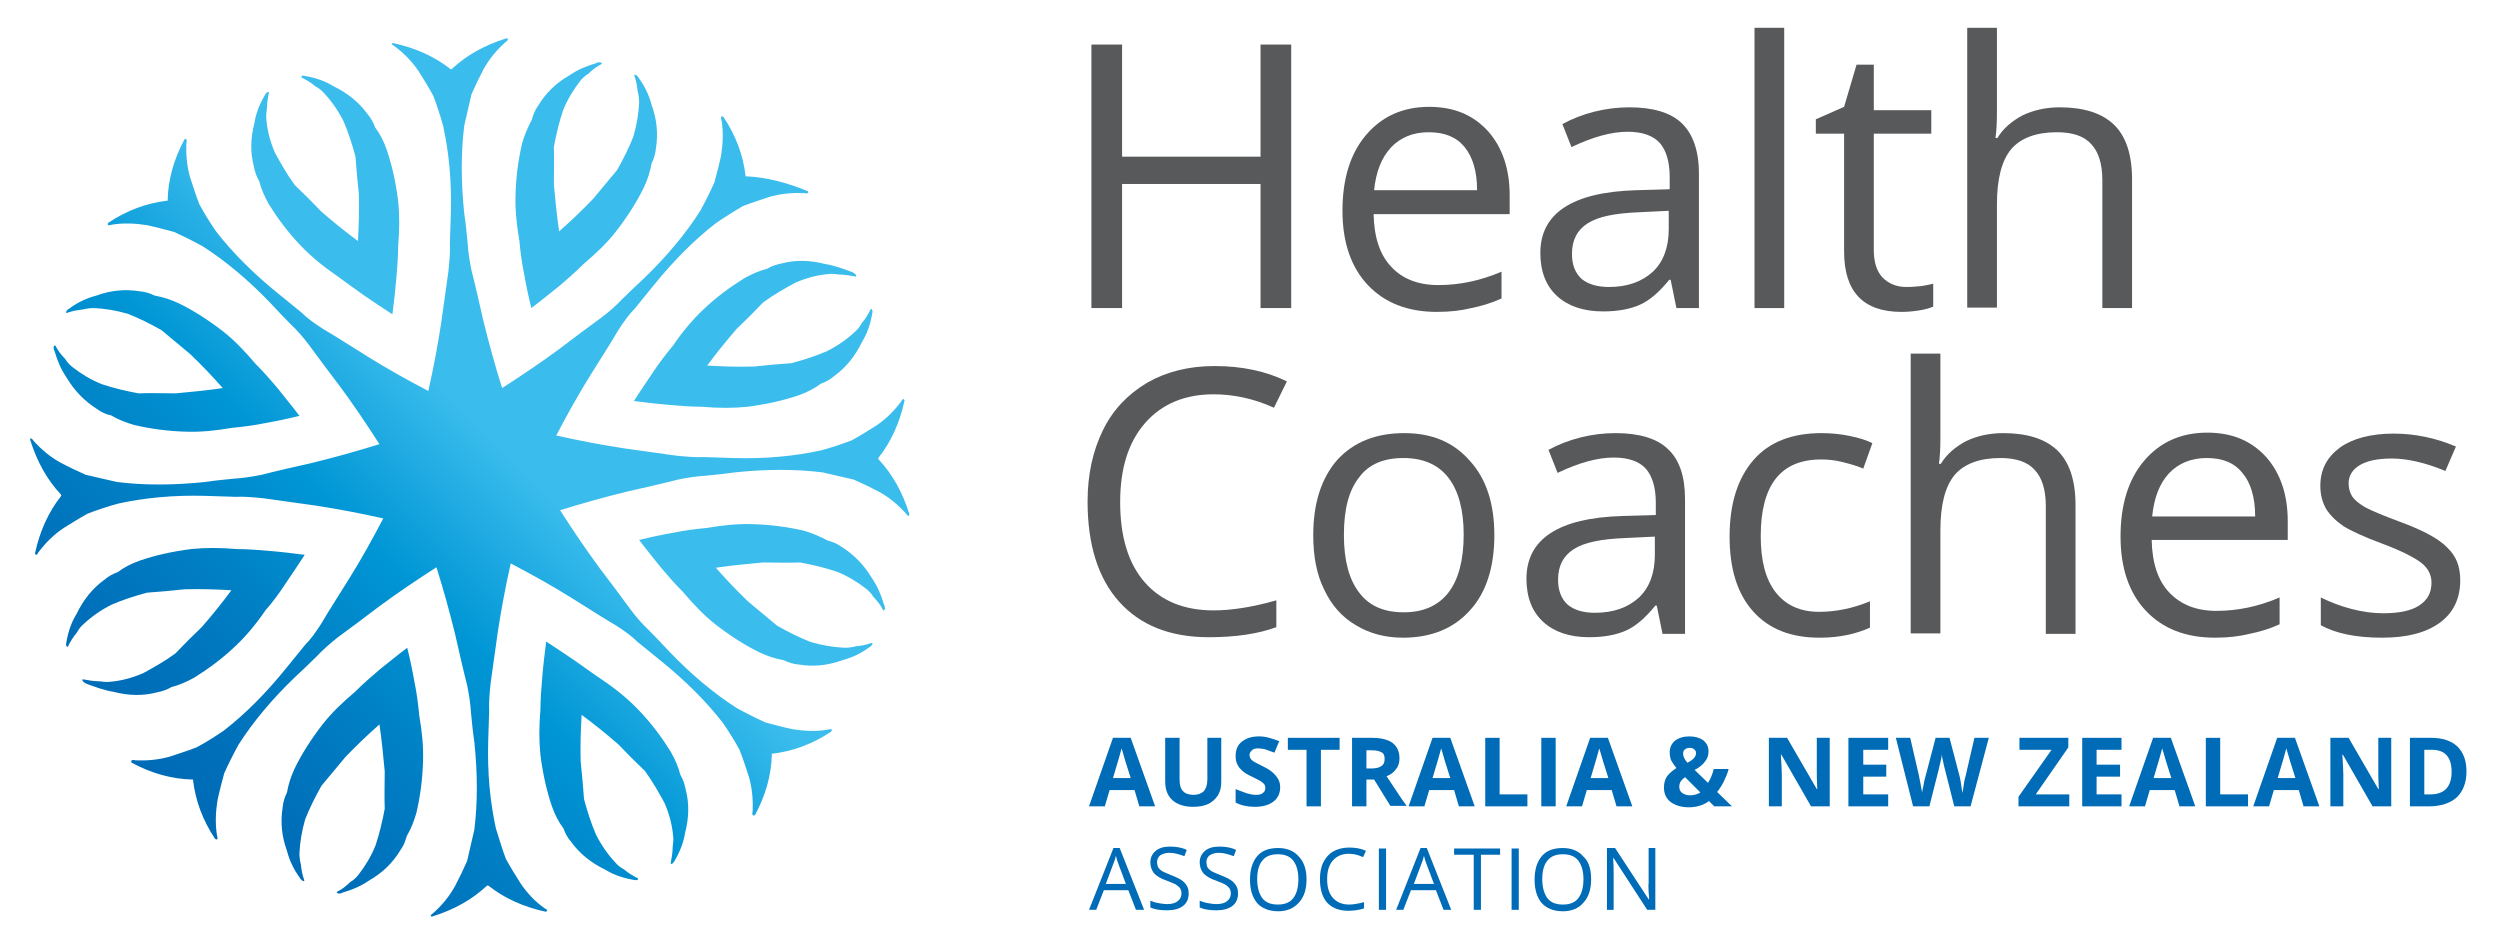 <?xml version="1.0" encoding="utf-8"?>
<!-- Generator: Adobe Illustrator 24.1.0, SVG Export Plug-In . SVG Version: 6.00 Build 0)  -->
<svg version="1.1" id="Layer_1" xmlns="http://www.w3.org/2000/svg" xmlns:xlink="http://www.w3.org/1999/xlink" x="0px" y="0px"
	 viewBox="0 0 521.8 198" style="enable-background:new 0 0 521.8 198;" xml:space="preserve">
<style type="text/css">
	.st0{fill-rule:evenodd;clip-rule:evenodd;fill:url(#SVGID_1_);}
	.st1{fill:#58595B;}
	.st2{fill:#006BB6;}
</style>
<linearGradient id="SVGID_1_" gradientUnits="userSpaceOnUse" x1="1.351427e-05" y1="198.047" x2="1" y2="198.047" gradientTransform="matrix(129.845 -129.845 -129.845 -129.845 25748.44 25880.1)">
	<stop  offset="0" style="stop-color:#006BB6"/>
	<stop  offset="7.747682e-02" style="stop-color:#006FBA"/>
	<stop  offset="0.206" style="stop-color:#007DC3"/>
	<stop  offset="0.37" style="stop-color:#0096D5"/>
	<stop  offset="0.552" style="stop-color:#3ABCED"/>
	<stop  offset="1" style="stop-color:#3ABCED"/>
</linearGradient>
<path class="st0" d="M23.7,144.4c3.1,0.8,6.1,0.9,9.1,0.1c1-0.2,2-0.5,3-1.1c1.6-0.4,3.2-1.1,4.8-2c2.9-1.8,5.9-4,8.7-6.7
	c2.1-2,4.2-4.5,6.1-7.3c1.5-1.7,2.9-3.6,4.2-5.6c1.3-1.9,2.7-4,4-6c-2.4-0.3-4.8-0.6-7.2-0.8c-2.4-0.2-4.8-0.4-7-0.4
	c-3.4-0.3-6.6-0.3-9.5,0c-3.9,0.5-7.5,1.3-10.7,2.4c-1.7,0.6-3.3,1.4-4.6,2.4c-1.1,0.4-2,0.9-2.8,1.6c-2.5,1.8-4.4,4.2-5.8,7.1
	c-1,1.6-1.7,3.5-2.1,5.7c-0.1,0.3-0.1,0.6-0.1,0.9l0.1,0.2l0.1,0.1l0.1,0l0.1-0.1c0.5-1,1.1-2,1.8-2.8c0.4-0.7,0.8-1.3,1.4-1.8
	c1.7-1.6,3.7-3,5.9-4.1c2.3-1,4.8-1.8,7.4-2.5c2.6-0.2,5.2-0.4,7.8-0.7c3.2-0.1,6.4,0,9.8,0.2c-2,2.7-4.1,5.3-6.2,7.7
	c-1.9,1.8-3.7,3.6-5.5,5.5c-2.2,1.6-4.5,2.9-6.7,4.1c-2.3,1-4.6,1.6-6.9,1.8c-0.8,0.1-1.5,0-2.3-0.1c-1.1,0-2.2-0.2-3.3-0.4l-0.2,0
	l0,0.1l0,0.1l0.1,0.2c0.2,0.2,0.5,0.4,0.7,0.5C19.9,143.4,21.8,144.1,23.7,144.4 M23.2,86.7c1.5,0.9,3.1,1.5,4.8,2
	c3.4,0.8,7,1.3,10.9,1.4c2.9,0.1,6.1-0.2,9.5-0.8c2.2-0.2,4.6-0.5,7-1c2.3-0.4,4.7-0.9,7.1-1.5l-5.3-1.9l5.3,1.9
	c-1.5-2-3-3.8-4.5-5.7c-1.6-1.9-3.1-3.6-4.7-5.2c-2.2-2.6-4.4-4.9-6.7-6.7c-3.1-2.4-6.2-4.4-9.3-5.9c-1.7-0.8-3.3-1.3-5-1.6
	c-1-0.5-2-0.8-3.1-0.9c-3.1-0.5-6.1-0.2-9.1,0.9c-1.9,0.5-3.7,1.3-5.5,2.6c-0.2,0.1-0.5,0.3-0.7,0.6l-0.1,0.2l0,0.1l0,0.1l0.2,0
	c1.1-0.4,2.2-0.6,3.3-0.7c0.7-0.2,1.5-0.3,2.3-0.3c2.3,0.1,4.7,0.5,7.1,1.2c2.3,0.9,4.7,2.1,7,3.4c2,1.7,4,3.3,6,5
	c2.3,2.2,4.6,4.6,6.8,7.1c-3.4,0.5-6.6,0.8-9.8,1.1c-2.6,0-5.2-0.1-7.8,0c-2.7-0.5-5.2-1.1-7.6-1.9c-2.3-0.9-4.4-2.2-6.2-3.6
	c-0.6-0.5-1.1-1-1.5-1.7c-0.8-0.8-1.5-1.7-2-2.7l-0.1-0.1l-0.1,0l-0.1,0.1l-0.1,0.2c0,0.3,0,0.6,0.2,0.9c0.6,2.1,1.4,3.9,2.5,5.5
	c1.6,2.7,3.7,4.9,6.4,6.6C21.1,86,22.1,86.5,23.2,86.7z M75.9,61.6c1.9,1.3,4,2.7,6,4c0.3-2.4,0.6-4.8,0.8-7.2
	c0.2-2.4,0.4-4.8,0.4-7c0.3-3.4,0.3-6.6,0-9.5c-0.5-3.9-1.3-7.5-2.4-10.7c-0.6-1.7-1.4-3.3-2.4-4.6c-0.4-1.1-0.9-2-1.6-2.8
	c-1.8-2.5-4.2-4.4-7.1-5.8c-1.6-1-3.5-1.7-5.7-2.1c-0.3-0.1-0.6-0.1-0.9-0.1L63,15.9l-0.1,0.1l0,0.1l0.1,0.1c1,0.5,2,1.1,2.8,1.8
	c0.7,0.4,1.3,0.8,1.8,1.4c1.6,1.7,3,3.7,4.1,5.9c1,2.3,1.8,4.8,2.5,7.4c0.2,2.6,0.4,5.2,0.7,7.8c0.1,3.2,0,6.4-0.2,9.8
	c-2.7-2-5.3-4.1-7.7-6.2c-1.8-1.9-3.6-3.7-5.5-5.5c-1.6-2.2-2.9-4.5-4.1-6.7c-1-2.3-1.6-4.6-1.8-6.9c-0.1-0.8,0-1.5,0.1-2.3
	c0-1.1,0.2-2.2,0.4-3.3l0-0.2l-0.1,0l-0.1,0l-0.2,0.1c-0.2,0.2-0.4,0.5-0.5,0.7c-1.1,1.9-1.8,3.8-2.1,5.7c-0.8,3.1-0.9,6.1-0.1,9.1
	c0.2,1,0.5,2,1.1,3c0.4,1.6,1.1,3.2,2,4.8c1.8,2.9,4,5.9,6.7,8.7c2,2.1,4.5,4.2,7.3,6.1C72,58.8,73.9,60.2,75.9,61.6z M112.3,22.1
	c-0.6,0.8-1,1.8-1.3,2.9c-0.8,1.5-1.5,3.1-2,4.8c-0.8,3.4-1.3,7-1.4,10.9c-0.1,2.9,0.2,6.1,0.8,9.5c0.2,2.2,0.5,4.6,1,7
	c0.4,2.3,0.9,4.7,1.5,7.1c2-1.5,3.8-3,5.7-4.5c1.9-1.6,3.6-3.1,5.2-4.7c2.6-2.2,4.9-4.4,6.7-6.7c2.4-3.1,4.4-6.2,5.9-9.3
	c0.8-1.7,1.3-3.3,1.6-5c0.5-1,0.8-2,0.9-3.1c0.5-3.1,0.2-6.1-0.9-9.1c-0.5-1.9-1.3-3.7-2.6-5.5c-0.1-0.2-0.3-0.5-0.6-0.7l-0.2-0.1
	h-0.1l-0.1,0l0,0.2c0.4,1.1,0.6,2.2,0.7,3.3c0.2,0.7,0.3,1.5,0.3,2.3c-0.1,2.3-0.5,4.7-1.2,7.1c-0.9,2.3-2.1,4.7-3.4,7
	c-1.7,2-3.3,4-5,6c-2.2,2.3-4.6,4.6-7.1,6.8c-0.5-3.4-0.8-6.6-1.1-9.8c0-2.6,0.1-5.2,0-7.8c0.5-2.7,1.1-5.2,1.9-7.6
	c0.9-2.3,2.2-4.4,3.6-6.2c0.5-0.6,1-1.1,1.7-1.5c0.8-0.8,1.7-1.5,2.7-2l0.1-0.1l0-0.1l-0.1-0.1l-0.2-0.1c-0.3,0-0.6,0-0.9,0.2
	c-2.1,0.6-3.9,1.4-5.5,2.5C116.1,17.3,113.9,19.4,112.3,22.1z M172.2,55.1c-3.1-0.8-6.1-0.9-9.1-0.1c-1,0.2-2,0.5-3,1.1
	c-1.6,0.4-3.2,1.1-4.8,2c-2.9,1.8-5.9,4-8.7,6.7c-2.1,2-4.2,4.5-6.1,7.3c-1.4,1.7-2.9,3.6-4.2,5.6c-1.3,1.9-2.7,4-4,6
	c2.4,0.3,4.8,0.6,7.2,0.8c2.4,0.2,4.8,0.4,7,0.4c3.4,0.3,6.6,0.3,9.5,0c3.9-0.5,7.5-1.3,10.7-2.4c1.7-0.6,3.3-1.4,4.6-2.4
	c1.1-0.4,2-0.9,2.8-1.6c2.5-1.8,4.4-4.2,5.8-7.1c1-1.6,1.7-3.5,2.1-5.7c0.1-0.3,0.1-0.6,0.1-0.9l-0.1-0.2l-0.1-0.1l-0.1,0l-0.1,0.1
	c-0.5,1-1.1,2-1.8,2.8c-0.4,0.7-0.8,1.3-1.4,1.8c-1.7,1.6-3.7,3-5.9,4.1c-2.3,1-4.8,1.8-7.4,2.5c-2.6,0.2-5.2,0.4-7.8,0.7
	c-3.2,0.1-6.4,0-9.8-0.2c2-2.7,4.1-5.3,6.2-7.7c1.9-1.8,3.7-3.6,5.5-5.5c2.2-1.6,4.5-2.9,6.7-4.1c2.3-1,4.6-1.6,6.9-1.8
	c0.8-0.1,1.5,0,2.3,0.1c1.1,0,2.2,0.2,3.3,0.4l0.2,0l0-0.1l0-0.1l-0.1-0.2c-0.2-0.2-0.5-0.4-0.7-0.5C176,56.1,174.1,55.4,172.2,55.1
	z M155.8,36.8l-0.2,0l0-0.2c-0.5-4.2-2-8.3-4.6-12.2l-0.2-0.1l-0.2,0l-0.1,0.1c0,0.2,0,0.5,0.1,0.7c0.4,2.4,0.3,4.9-0.1,7.4
	c-0.4,1.9-0.9,3.7-1.4,5.6c-0.9,2-1.9,4-3,6c-3,4.7-7,9.5-11.8,14.1c-1.5,1.4-3,2.8-4.5,4.3c-1.2,1.3-2.7,2.6-4.3,3.8
	c-2.9,2.1-5.8,4.3-8.7,6.5c-3.8,2.8-7.8,5.5-12,8.2c-1.5-4.8-2.8-9.5-3.9-14c-0.8-3.5-1.6-7.1-2.5-10.6c-0.4-2-0.7-3.9-0.8-5.7
	c-0.2-2.1-0.4-4.1-0.7-6.1c-0.7-6.7-0.7-12.8,0-18.4c0.5-2.2,1-4.4,1.5-6.5c0.8-1.8,1.6-3.5,2.5-5.2c1.2-2.2,2.8-4.1,4.6-5.7
	c0.2-0.1,0.4-0.3,0.5-0.5l0-0.1L105.9,8l-0.2,0c-4.5,1.4-8.3,3.5-11.4,6.4l-0.2,0.1L94,14.4C90.7,11.8,86.7,10,82.1,9L81.9,9
	l-0.1,0.1l0,0.1c0.1,0.2,0.3,0.3,0.5,0.4c2,1.5,3.7,3.2,5.1,5.3c1,1.6,2,3.2,3,5c0.8,2.1,1.5,4.2,2.1,6.4c1.2,5.5,1.8,11.6,1.6,18.3
	c-0.1,2.1-0.1,4.1-0.2,6.2c0.1,1.8-0.1,3.7-0.3,5.8c-0.5,3.6-1,7.1-1.5,10.7c-0.7,4.6-1.6,9.4-2.7,14.3c-4.4-2.3-8.7-4.7-12.7-7.2
	c-3.1-1.9-6.1-3.9-9.2-5.7c-1.7-1.1-3.3-2.2-4.6-3.5c-1.6-1.3-3.2-2.6-4.8-3.9c-5.2-4.2-9.6-8.6-13-13c-1.3-1.9-2.5-3.8-3.5-5.7
	c-0.7-1.8-1.3-3.7-1.9-5.5c-0.7-2.4-0.9-4.9-0.8-7.3c0.1-0.2,0.1-0.5,0-0.7l-0.1-0.1l-0.1,0l-0.2,0.1c-2.2,4.1-3.4,8.3-3.5,12.6
	l0,0.2l-0.2,0c-4.2,0.5-8.3,2-12.2,4.6l-0.1,0.2l0,0.2l0.1,0.1c0.2,0,0.5,0,0.7-0.1c2.4-0.4,4.9-0.3,7.4,0.1
	c1.9,0.4,3.7,0.9,5.6,1.4c2,0.9,4,1.9,6,3c4.7,3,9.5,7,14.1,11.8c1.4,1.5,2.8,3,4.3,4.5c1.3,1.2,2.6,2.7,3.8,4.3
	c2.1,2.9,4.3,5.8,6.5,8.7c2.8,3.8,5.5,7.8,8.2,12c-4.8,1.5-9.5,2.8-14,3.9c-3.5,0.8-7.1,1.6-10.6,2.5c-2,0.4-3.9,0.7-5.7,0.8
	c-2.1,0.2-4.1,0.4-6.1,0.7c-6.7,0.7-12.8,0.7-18.4,0c-2.2-0.5-4.4-1-6.5-1.5c-1.8-0.8-3.5-1.6-5.2-2.5c-2.2-1.2-4.1-2.8-5.7-4.6
	c-0.1-0.2-0.3-0.4-0.5-0.5l-0.1,0l-0.1,0.1l0,0.2c1.4,4.5,3.5,8.3,6.4,11.4l0.1,0.2l-0.1,0.2c-2.6,3.3-4.4,7.3-5.4,11.9l0.1,0.2
	l0.1,0.1l0.1,0c0.2-0.1,0.3-0.3,0.4-0.5c1.5-2,3.2-3.7,5.3-5.1c1.6-1,3.2-2,5-3c2.1-0.8,4.2-1.5,6.4-2.1c5.5-1.2,11.6-1.8,18.3-1.6
	c2.1,0.1,4.1,0.1,6.2,0.2c1.8-0.1,3.7,0.1,5.8,0.3c3.6,0.5,7.1,1,10.7,1.5c4.6,0.7,9.4,1.6,14.3,2.7c-2.3,4.4-4.7,8.7-7.2,12.7
	c-1.9,3.1-3.9,6.1-5.7,9.2c-1.1,1.7-2.2,3.3-3.5,4.6c-1.3,1.6-2.6,3.2-3.9,4.8c-4.2,5.2-8.6,9.6-13,13c-1.9,1.3-3.8,2.5-5.7,3.5
	c-1.8,0.7-3.7,1.3-5.5,1.9c-2.4,0.7-4.9,0.9-7.3,0.8c-0.2-0.1-0.5-0.1-0.7,0l-0.1,0.1l0,0.2l0.1,0.2c4.1,2.2,8.3,3.4,12.6,3.5l0.2,0
	l0,0.2c0.5,4.2,2,8.3,4.6,12.2l0.2,0.1l0.2,0l0.1-0.1c0-0.2,0-0.5-0.1-0.7c-0.4-2.4-0.3-4.9,0.1-7.4c0.4-1.9,0.9-3.7,1.4-5.6
	c0.9-2,1.9-4,3-6c3-4.7,7-9.5,11.8-14.1c1.5-1.4,3-2.8,4.5-4.3c1.2-1.3,2.7-2.6,4.3-3.9c2.9-2.1,5.8-4.3,8.7-6.5
	c3.8-2.8,7.8-5.5,12-8.2c1.5,4.8,2.8,9.5,3.9,14c0.8,3.5,1.6,7.1,2.5,10.6c0.4,2,0.7,3.9,0.8,5.7c0.2,2.1,0.4,4.1,0.7,6.1
	c0.7,6.7,0.7,12.8,0,18.4c-0.5,2.2-1,4.4-1.5,6.5c-0.8,1.8-1.6,3.5-2.5,5.2c-1.2,2.2-2.8,4.1-4.6,5.7c-0.2,0.1-0.4,0.3-0.5,0.5
	l0,0.1l0.1,0.1l0.2,0c4.5-1.4,8.3-3.5,11.4-6.4l0.2-0.1l0.2,0.1c3.3,2.6,7.3,4.4,11.9,5.4l0.2-0.1l0.1-0.1l0-0.1
	c-0.1-0.2-0.3-0.3-0.5-0.4c-2-1.4-3.7-3.2-5.1-5.3c-1-1.6-2-3.2-3-5c-0.8-2.1-1.4-4.2-2.1-6.4c-1.2-5.5-1.8-11.6-1.6-18.3
	c0.1-2.1,0.1-4.1,0.2-6.2c-0.1-1.8,0.1-3.7,0.3-5.8c0.5-3.6,1-7.1,1.5-10.7c0.7-4.6,1.6-9.4,2.7-14.3c4.4,2.3,8.7,4.7,12.7,7.2
	c3.1,1.9,6.1,3.9,9.2,5.7c1.7,1.1,3.3,2.2,4.6,3.5c1.6,1.3,3.2,2.6,4.8,3.9c5.2,4.2,9.6,8.6,13,13c1.3,1.9,2.5,3.8,3.5,5.7
	c0.7,1.8,1.3,3.7,1.9,5.5c0.7,2.4,0.9,4.9,0.8,7.3c-0.1,0.2-0.1,0.5,0,0.7l0.1,0.1l0.2,0l0.2-0.1c2.2-4.1,3.4-8.3,3.5-12.6l0-0.2
	l0.2,0c4.2-0.5,8.3-2,12.2-4.6l0.1-0.2l0-0.2l-0.1-0.1c-0.2,0-0.5,0-0.7,0.1c-2.4,0.4-4.9,0.3-7.4-0.1c-1.9-0.4-3.7-0.9-5.6-1.4
	c-2-0.9-4-1.9-6-3c-4.7-3-9.5-7-14.1-11.8c-1.4-1.5-2.8-3-4.3-4.5c-1.3-1.2-2.6-2.7-3.8-4.3c-2.1-2.9-4.3-5.8-6.5-8.7
	c-2.8-3.8-5.5-7.8-8.2-12c4.8-1.5,9.5-2.8,14-3.9c3.5-0.8,7.1-1.6,10.6-2.5c2-0.4,3.9-0.7,5.7-0.8c2.1-0.2,4.1-0.4,6.1-0.7
	c6.7-0.7,12.8-0.7,18.4,0c2.2,0.5,4.4,1,6.5,1.5c1.8,0.8,3.5,1.6,5.2,2.5c2.2,1.2,4.1,2.8,5.7,4.6c0.1,0.2,0.3,0.4,0.5,0.5l0.1-0.1
	l0.1-0.1l0-0.2c-1.4-4.5-3.5-8.3-6.4-11.4l-0.1-0.2l0.1-0.2c2.6-3.3,4.4-7.3,5.4-11.9l-0.1-0.2l-0.1-0.1l-0.1,0
	c-0.2,0.1-0.3,0.3-0.4,0.5c-1.5,2-3.2,3.7-5.3,5.1c-1.6,1-3.2,2-5,3c-2.1,0.8-4.2,1.5-6.4,2.1c-5.5,1.2-11.6,1.8-18.3,1.6
	c-2.1-0.1-4.1-0.1-6.2-0.2c-1.8,0.1-3.7-0.1-5.8-0.3c-3.6-0.5-7.1-1-10.7-1.5c-4.6-0.7-9.4-1.6-14.3-2.7c2.3-4.4,4.7-8.7,7.2-12.7
	c1.9-3.1,3.9-6.1,5.7-9.2c1.1-1.7,2.2-3.3,3.5-4.6c1.3-1.6,2.6-3.2,3.9-4.8c4.2-5.2,8.6-9.6,13-13c1.9-1.3,3.8-2.5,5.7-3.6
	c1.8-0.7,3.7-1.3,5.5-1.9c2.4-0.7,4.9-0.9,7.3-0.8c0.2,0.1,0.5,0.1,0.7,0l0.1-0.1l0-0.1l-0.1-0.2C164.2,38.1,160,37,155.8,36.8z
	 M172.7,112.8c-1.5-0.8-3.1-1.5-4.8-2c-3.4-0.8-7-1.3-10.9-1.4c-2.9-0.1-6.1,0.2-9.5,0.8c-2.2,0.2-4.6,0.5-7,1
	c-2.3,0.4-4.7,0.9-7.1,1.5l5.3,1.9l-5.3-1.9c1.5,2,3,3.8,4.5,5.7c1.6,1.9,3.1,3.6,4.7,5.2c2.2,2.6,4.4,4.9,6.7,6.7
	c3.1,2.4,6.2,4.4,9.3,5.9c1.7,0.8,3.3,1.3,5,1.6c1,0.5,2,0.8,3.1,0.9c3.1,0.5,6.1,0.2,9.1-0.9c1.9-0.5,3.7-1.3,5.5-2.6
	c0.2-0.1,0.5-0.3,0.7-0.6l0.1-0.2v-0.1l0-0.1l-0.2,0c-1.1,0.4-2.2,0.6-3.3,0.7c-0.7,0.2-1.5,0.3-2.3,0.3c-2.3-0.1-4.7-0.5-7.1-1.2
	c-2.3-0.9-4.7-2.1-7-3.4c-2-1.7-4-3.3-6-5c-2.3-2.2-4.6-4.6-6.8-7.1c3.4-0.5,6.6-0.8,9.8-1.1c2.6,0,5.2,0.1,7.8,0
	c2.7,0.5,5.2,1.1,7.6,1.9c2.3,0.9,4.4,2.2,6.2,3.6c0.6,0.5,1.1,1,1.5,1.7c0.8,0.8,1.5,1.7,2,2.7l0.1,0.1l0.1,0l0.1-0.1l0.1-0.2
	c0-0.3,0-0.6-0.2-0.9c-0.6-2.1-1.4-3.9-2.5-5.5c-1.6-2.7-3.7-4.9-6.4-6.6C174.8,113.5,173.8,113.1,172.7,112.8z M120,137.9
	c-1.9-1.3-4-2.7-6-4c-0.3,2.4-0.6,4.8-0.8,7.2c-0.2,2.4-0.4,4.8-0.4,7c-0.3,3.4-0.3,6.6,0,9.5c0.5,3.9,1.3,7.5,2.4,10.7
	c0.6,1.7,1.4,3.3,2.4,4.6c0.4,1.1,0.9,2,1.6,2.8c1.8,2.5,4.2,4.4,7.1,5.8c1.6,1,3.5,1.7,5.7,2.1c0.3,0.1,0.6,0.1,0.9,0.1l0.2-0.1
	l0.1-0.1l0-0.1l-0.1-0.1c-1-0.5-2-1.1-2.8-1.8c-0.7-0.4-1.3-0.8-1.8-1.4c-1.6-1.7-3-3.7-4.1-5.9c-1-2.3-1.8-4.8-2.5-7.4
	c-0.2-2.6-0.4-5.2-0.7-7.8c-0.1-3.2,0-6.4,0.2-9.8c2.7,2,5.3,4.1,7.7,6.2c1.8,1.9,3.6,3.7,5.5,5.5c1.6,2.2,2.9,4.5,4.1,6.7
	c1,2.3,1.6,4.6,1.8,6.9c0.1,0.8,0,1.5-0.1,2.3c0,1.1-0.2,2.2-0.4,3.3l0,0.2l0.1,0l0.1,0l0.2-0.1c0.2-0.2,0.4-0.5,0.5-0.7
	c1.1-1.9,1.8-3.8,2.1-5.7c0.8-3.1,0.9-6.1,0.1-9.1c-0.2-1-0.5-2-1.1-3c-0.4-1.6-1.1-3.2-2-4.8c-1.8-2.9-4-5.9-6.7-8.7
	c-2-2.1-4.5-4.2-7.3-6.1C123.9,140.7,122,139.3,120,137.9z M83.6,177.4c0.6-0.8,1-1.8,1.3-2.9c0.9-1.5,1.5-3.1,2-4.8
	c0.8-3.4,1.3-7,1.4-10.9c0.1-2.9-0.2-6.1-0.8-9.5c-0.2-2.2-0.5-4.6-1-7c-0.4-2.3-0.9-4.7-1.5-7.1c-2,1.5-3.8,3-5.7,4.5
	c-1.9,1.6-3.6,3.1-5.2,4.7c-2.6,2.2-4.9,4.4-6.7,6.7c-2.4,3.1-4.4,6.2-5.9,9.3c-0.8,1.7-1.3,3.3-1.6,5c-0.5,1-0.8,2-0.9,3.1
	c-0.5,3.1-0.2,6.1,0.9,9.1c0.5,1.9,1.3,3.7,2.6,5.5c0.1,0.2,0.3,0.5,0.6,0.7l0.2,0.1h0.1l0.1,0l0-0.2c-0.4-1.1-0.6-2.2-0.7-3.3
	c-0.2-0.7-0.3-1.5-0.3-2.3c0.1-2.3,0.5-4.7,1.2-7.1c0.9-2.3,2.1-4.7,3.4-7c1.7-2,3.3-4,5-6c2.2-2.3,4.6-4.6,7.1-6.8
	c0.5,3.4,0.8,6.6,1.1,9.8c0,2.6-0.1,5.2,0,7.8c-0.5,2.7-1.1,5.2-1.9,7.6c-0.9,2.3-2.2,4.4-3.6,6.2c-0.5,0.6-1,1.1-1.7,1.5
	c-0.8,0.8-1.7,1.5-2.7,2l-0.1,0.1l0,0.1l0.1,0.1l0.2,0.1c0.3,0,0.6,0,0.9-0.2c2.1-0.6,3.9-1.4,5.5-2.5
	C79.8,182.2,82,180.1,83.6,177.4z"/>
<polyline class="st1" points="269.5,64.3 263.1,64.3 263.1,38.4 234.2,38.4 234.2,64.3 227.8,64.3 227.8,9.3 234.2,9.3 234.2,32.7 
	263.1,32.7 263.1,9.3 269.5,9.3 269.5,64.3 "/>
<path class="st1" d="M299.9,65.1c-6.1,0-10.9-1.9-14.4-5.6c-3.5-3.7-5.3-8.9-5.3-15.5c0-6.6,1.6-11.9,4.9-15.8
	c3.3-3.9,7.7-5.9,13.2-5.9c5.2,0,9.2,1.7,12.3,5.1c3,3.4,4.5,7.9,4.5,13.4v3.9h-28.4c0.1,4.8,1.3,8.5,3.7,11
	c2.3,2.5,5.6,3.8,9.8,3.8c4.4,0,8.8-0.9,13.2-2.8v5.6c-2.2,1-4.3,1.6-6.3,2C305.1,64.8,302.7,65.1,299.9,65.1 M298.2,27.6
	c-3.3,0-5.9,1.1-7.9,3.2c-2,2.2-3.1,5.1-3.5,8.9h21.5c0-3.9-0.9-6.9-2.6-9C304,28.6,301.5,27.6,298.2,27.6z"/>
<path class="st1" d="M349.9,64.3l-1.2-5.9h-0.3c-2.1,2.6-4.1,4.3-6.1,5.2c-2,0.9-4.6,1.4-7.7,1.4c-4.1,0-7.3-1.1-9.6-3.2
	c-2.3-2.1-3.5-5.1-3.5-9c0-8.3,6.7-12.7,20-13.1l7-0.2V37c0-3.2-0.7-5.6-2.1-7.2c-1.4-1.5-3.6-2.3-6.7-2.3c-3.4,0-7.3,1.1-11.7,3.2
	l-1.9-4.8c2-1.1,4.3-2,6.7-2.6c2.4-0.6,4.8-0.9,7.3-0.9c4.9,0,8.6,1.1,10.9,3.3s3.6,5.7,3.6,10.5v28.1H349.9 M335.8,59.9
	c3.9,0,6.9-1.1,9.2-3.2c2.2-2.1,3.3-5.1,3.3-8.9V44l-6.2,0.3c-5,0.2-8.5,0.9-10.7,2.3c-2.2,1.4-3.3,3.5-3.3,6.4c0,2.3,0.7,4,2,5.2
	C331.4,59.3,333.4,59.9,335.8,59.9z"/>
<rect x="366.2" y="5.8" class="st1" width="6.2" height="58.5"/>
<path class="st1" d="M397.9,59.9c1.1,0,2.2-0.1,3.2-0.2c1-0.2,1.8-0.3,2.4-0.5v4.8c-0.7,0.3-1.7,0.6-3,0.8c-1.3,0.2-2.5,0.3-3.6,0.3
	c-8,0-12-4.2-12-12.6V27.9h-5.9v-3l5.9-2.6l2.6-8.8h3.6v9.5h12v4.9h-12v24.3c0,2.5,0.6,4.4,1.8,5.7
	C394.2,59.2,395.8,59.9,397.9,59.9"/>
<path class="st1" d="M438.8,64.3V37.6c0-3.4-0.8-5.9-2.3-7.5c-1.5-1.7-3.9-2.5-7.2-2.5c-4.3,0-7.5,1.2-9.5,3.5c-2,2.4-3,6.2-3,11.6
	v21.5h-6.2V5.8h6.2v17.7c0,2.1-0.1,3.9-0.3,5.3h0.4c1.2-2,3-3.5,5.2-4.7c2.3-1.1,4.9-1.7,7.8-1.7c5,0,8.8,1.2,11.3,3.6
	c2.5,2.4,3.8,6.2,3.8,11.4v26.9H438.8"/>
<path class="st1" d="M253.3,82.3c-6,0-10.8,2-14.3,6c-3.5,4-5.2,9.5-5.2,16.5c0,7.2,1.7,12.8,5.1,16.7c3.4,3.9,8.2,5.9,14.4,5.9
	c3.8,0,8.2-0.7,13.1-2.1v5.6c-3.8,1.4-8.5,2.1-14.1,2.1c-8.1,0-14.3-2.5-18.7-7.4c-4.4-4.9-6.6-11.9-6.6-20.9
	c0-5.7,1.1-10.6,3.2-14.9c2.1-4.3,5.2-7.5,9.2-9.9c4-2.3,8.7-3.5,14.1-3.5c5.8,0,10.8,1.1,15.1,3.2l-2.7,5.5
	C261.7,83.2,257.5,82.3,253.3,82.3"/>
<path class="st1" d="M311.9,111.7c0,6.7-1.7,12-5.1,15.7c-3.4,3.8-8.1,5.7-14,5.7c-3.7,0-7-0.9-9.8-2.6c-2.9-1.7-5.1-4.2-6.6-7.4
	c-1.6-3.2-2.3-7-2.3-11.4c0-6.7,1.7-11.9,5-15.7c3.4-3.7,8-5.6,14-5.6c5.8,0,10.3,1.9,13.7,5.8C310.2,99.9,311.9,105.1,311.9,111.7
	 M280.5,111.7c0,5.3,1.1,9.3,3.2,12c2.1,2.8,5.2,4.1,9.3,4.1c4.1,0,7.2-1.4,9.3-4.1c2.1-2.7,3.2-6.8,3.2-12.1
	c0-5.2-1.1-9.2-3.2-11.9c-2.1-2.7-5.2-4.1-9.4-4.1c-4.1,0-7.2,1.3-9.2,4C281.5,102.4,280.5,106.3,280.5,111.7z"/>
<path class="st1" d="M347,132.3l-1.2-5.9h-0.3c-2.1,2.6-4.1,4.3-6.1,5.2c-2,0.9-4.6,1.4-7.7,1.4c-4.1,0-7.3-1.1-9.6-3.2
	c-2.3-2.1-3.5-5.1-3.5-9c0-8.3,6.7-12.7,20-13.1l7-0.2V105c0-3.2-0.7-5.6-2.1-7.2c-1.4-1.5-3.6-2.3-6.7-2.3c-3.4,0-7.3,1.1-11.7,3.2
	l-1.9-4.8c2-1.1,4.3-2,6.7-2.6c2.4-0.6,4.8-0.9,7.3-0.9c4.9,0,8.6,1.1,10.9,3.3c2.4,2.2,3.6,5.7,3.6,10.5v28.1H347 M332.9,127.9
	c3.9,0,6.9-1.1,9.2-3.2c2.2-2.1,3.3-5.1,3.3-8.9V112l-6.2,0.3c-5,0.2-8.5,0.9-10.7,2.3c-2.2,1.4-3.3,3.5-3.3,6.4c0,2.3,0.7,4,2,5.2
	C328.5,127.3,330.4,127.9,332.9,127.9z"/>
<path class="st1" d="M379.8,133.1c-6,0-10.6-1.8-13.9-5.5c-3.3-3.7-4.9-8.9-4.9-15.6c0-6.9,1.7-12.2,5-16c3.3-3.8,8.1-5.6,14.2-5.6
	c2,0,4,0.2,5.9,0.6c2,0.4,3.5,0.9,4.7,1.5l-1.9,5.3c-1.4-0.6-2.9-1-4.5-1.4c-1.6-0.4-3.1-0.5-4.3-0.5c-8.4,0-12.6,5.3-12.6,16
	c0,5.1,1,9,3.1,11.7s5.1,4.1,9.1,4.1c3.4,0,7-0.7,10.6-2.2v5.5C387.4,132.3,384,133.1,379.8,133.1"/>
<path class="st1" d="M427,132.3v-26.7c0-3.4-0.8-5.9-2.3-7.5c-1.5-1.7-3.9-2.5-7.2-2.5c-4.3,0-7.5,1.2-9.5,3.5c-2,2.4-3,6.2-3,11.6
	v21.5h-6.2V73.8h6.2v17.7c0,2.1-0.1,3.9-0.3,5.3h0.4c1.2-2,3-3.5,5.2-4.7c2.3-1.1,4.9-1.7,7.8-1.7c5,0,8.8,1.2,11.3,3.6
	c2.5,2.4,3.8,6.2,3.8,11.4v26.9H427"/>
<path class="st1" d="M462.3,133.1c-6.1,0-10.9-1.9-14.4-5.6c-3.5-3.7-5.3-8.9-5.3-15.5c0-6.6,1.6-11.9,4.9-15.8
	c3.3-3.9,7.7-5.9,13.2-5.9c5.2,0,9.2,1.7,12.3,5.1c3,3.4,4.5,7.9,4.5,13.4v3.9h-28.4c0.1,4.8,1.3,8.5,3.7,11s5.6,3.8,9.8,3.8
	c4.4,0,8.8-0.9,13.2-2.8v5.6c-2.2,1-4.3,1.6-6.3,2C467.5,132.8,465.1,133.1,462.3,133.1 M460.6,95.6c-3.3,0-5.9,1.1-7.9,3.2
	c-2,2.2-3.1,5.1-3.5,9h21.5c0-3.9-0.9-7-2.6-9C466.4,96.6,463.9,95.6,460.6,95.6z"/>
<path class="st1" d="M513.5,121.1c0,3.8-1.4,6.8-4.3,8.9c-2.9,2.1-6.9,3.1-12,3.1c-5.5,0-9.7-0.9-12.8-2.6v-5.8c2,1,4.1,1.8,6.4,2.4
	c2.3,0.6,4.5,0.9,6.6,0.9c3.3,0,5.8-0.5,7.5-1.6s2.6-2.6,2.6-4.8c0-1.6-0.7-3-2.1-4.1c-1.4-1.1-4.1-2.5-8.1-4
	c-3.8-1.4-6.6-2.7-8.2-3.7c-1.6-1.1-2.8-2.3-3.6-3.6c-0.8-1.4-1.2-3-1.2-4.8c0-3.4,1.4-6,4.1-8c2.7-1.9,6.5-2.9,11.2-2.9
	c4.4,0,8.8,0.9,13,2.7l-2.2,5.1c-4.1-1.7-7.9-2.6-11.2-2.6c-3,0-5.2,0.5-6.7,1.4c-1.5,0.9-2.3,2.2-2.3,3.8c0,1.1,0.3,2,0.8,2.8
	c0.6,0.8,1.5,1.5,2.7,2.2c1.3,0.7,3.7,1.7,7.2,3c4.9,1.8,8.2,3.6,9.9,5.4C512.7,116.1,513.5,118.3,513.5,121.1"/>
<path class="st2" d="M237.8,168.3l-1-3.4h-5.2l-1,3.4h-3.3l5-14.3h3.7l5.1,14.3H237.8 M236,162.4c-1-3.1-1.5-4.8-1.6-5.2
	c-0.1-0.4-0.2-0.7-0.3-1c-0.2,0.8-0.8,2.9-1.8,6.2H236z"/>
<path class="st2" d="M254.9,154v9.2c0,1.1-0.2,2-0.7,2.8c-0.5,0.8-1.2,1.4-2,1.8c-0.9,0.4-1.9,0.6-3.2,0.6c-1.8,0-3.3-0.5-4.3-1.4
	c-1-0.9-1.5-2.2-1.5-3.9V154h3v8.7c0,1.1,0.2,1.9,0.7,2.4c0.4,0.5,1.2,0.8,2.2,0.8c1,0,1.7-0.3,2.2-0.8c0.4-0.5,0.7-1.3,0.7-2.4V154
	H254.9"/>
<path class="st2" d="M267.2,164.3c0,1.3-0.5,2.3-1.4,3c-0.9,0.7-2.2,1.1-3.9,1.1c-1.5,0-2.9-0.3-4-0.9v-2.8c1,0.4,1.8,0.7,2.4,0.9
	c0.7,0.2,1.3,0.3,1.8,0.3c0.7,0,1.2-0.1,1.5-0.4c0.4-0.3,0.5-0.6,0.5-1.1c0-0.3-0.1-0.5-0.2-0.7c-0.2-0.2-0.4-0.4-0.7-0.6
	c-0.3-0.2-0.9-0.5-1.9-1c-0.9-0.4-1.5-0.8-2-1.2c-0.4-0.4-0.8-0.8-1-1.3c-0.3-0.5-0.4-1.1-0.4-1.8c0-1.3,0.4-2.3,1.3-3
	c0.9-0.7,2-1.1,3.6-1.1c0.7,0,1.4,0.1,2.1,0.3c0.7,0.2,1.4,0.4,2.1,0.7l-1,2.4c-0.8-0.3-1.4-0.5-1.9-0.7c-0.5-0.1-1-0.2-1.5-0.2
	c-0.6,0-1,0.1-1.3,0.4c-0.3,0.3-0.5,0.6-0.5,1c0,0.3,0.1,0.5,0.2,0.7c0.1,0.2,0.3,0.4,0.6,0.6c0.3,0.2,0.9,0.5,1.9,1
	c1.3,0.6,2.2,1.3,2.7,1.9C266.9,162.6,267.2,163.4,267.2,164.3"/>
<polyline class="st2" points="275.7,168.3 272.7,168.3 272.7,156.5 268.8,156.5 268.8,154 279.6,154 279.6,156.5 275.7,156.5 
	275.7,168.3 "/>
<path class="st2" d="M285.2,162.8v5.5h-3V154h4.2c1.9,0,3.4,0.4,4.3,1.1s1.4,1.8,1.4,3.2c0,0.8-0.2,1.6-0.7,2.2
	c-0.5,0.7-1.1,1.2-2,1.5c2.1,3.2,3.5,5.3,4.2,6.2h-3.4l-3.4-5.5H285.2 M285.2,160.4h1c1,0,1.7-0.2,2.1-0.5c0.5-0.3,0.7-0.8,0.7-1.5
	c0-0.7-0.2-1.2-0.7-1.4c-0.5-0.3-1.2-0.4-2.2-0.4h-0.9V160.4z"/>
<path class="st2" d="M304.5,168.3l-1-3.4h-5.2l-1,3.4H294l5-14.3h3.7l5.1,14.3H304.5 M302.7,162.4c-1-3.1-1.5-4.8-1.6-5.2
	c-0.1-0.4-0.2-0.7-0.3-1c-0.2,0.8-0.8,2.9-1.8,6.2H302.7z"/>
<polyline class="st2" points="310,168.3 310,154 313,154 313,165.8 318.8,165.8 318.8,168.3 310,168.3 "/>
<rect x="321.7" y="154" class="st2" width="3" height="14.3"/>
<path class="st2" d="M337.4,168.3l-1-3.4h-5.2l-1,3.4h-3.3l5-14.3h3.7l5.1,14.3H337.4 M335.7,162.4c-1-3.1-1.5-4.8-1.6-5.2
	c-0.1-0.4-0.2-0.7-0.3-1c-0.2,0.8-0.8,2.9-1.8,6.2H335.7z"/>
<path class="st2" d="M361.5,168.3h-3.7l-1.1-1.1c-1.2,0.9-2.7,1.3-4.2,1.3c-1.6,0-2.8-0.4-3.8-1.1c-0.9-0.7-1.4-1.7-1.4-3
	c0-0.9,0.2-1.7,0.6-2.3c0.4-0.6,1.1-1.2,2-1.8c-0.5-0.6-0.8-1.1-1.1-1.6c-0.2-0.5-0.3-1.1-0.3-1.7c0-1,0.4-1.8,1.1-2.4
	c0.8-0.6,1.8-0.9,3-0.9c1.2,0,2.2,0.3,2.9,0.8c0.7,0.6,1.1,1.3,1.1,2.3c0,0.8-0.2,1.5-0.7,2.1c-0.4,0.6-1.2,1.3-2.2,1.8l2.8,2.7
	c0.5-0.8,0.9-1.7,1.2-2.9h3.1c-0.2,0.9-0.6,1.7-1,2.6c-0.4,0.8-0.9,1.6-1.4,2.2L361.5,168.3 M350.5,164.2c0,0.6,0.2,1,0.6,1.3
	c0.4,0.3,1,0.5,1.6,0.5c0.8,0,1.6-0.2,2.2-0.6l-3.2-3.2c-0.4,0.3-0.7,0.6-0.9,0.9C350.6,163.4,350.5,163.8,350.5,164.2z M354,157.2
	c0-0.3-0.1-0.6-0.4-0.8c-0.2-0.2-0.5-0.3-0.9-0.3c-0.4,0-0.8,0.1-1,0.3c-0.3,0.2-0.4,0.5-0.4,0.9c0,0.6,0.3,1.2,0.9,1.9
	c0.6-0.3,1-0.6,1.3-0.9C353.8,158,354,157.6,354,157.2z"/>
<path class="st2" d="M381.8,168.3H378l-6.2-10.8h-0.1c0.1,1.9,0.2,3.3,0.2,4.1v6.7h-2.7V154h3.8l6.2,10.7h0.1
	c-0.1-1.9-0.1-3.2-0.1-3.9V154h2.7V168.3"/>
<polyline class="st2" points="394.1,168.3 385.8,168.3 385.8,154 394.1,154 394.1,156.5 388.9,156.5 388.9,159.6 393.7,159.6 
	393.7,162.1 388.9,162.1 388.9,165.8 394.1,165.8 394.1,168.3 "/>
<path class="st2" d="M411.3,168.3h-3.4l-1.9-7.5c-0.1-0.3-0.2-0.8-0.4-1.7c-0.2-0.8-0.3-1.4-0.3-1.7c0,0.4-0.1,0.9-0.3,1.7
	c-0.2,0.8-0.3,1.3-0.4,1.7l-1.9,7.5h-3.4l-3.6-14.3h3l1.8,7.8c0.3,1.4,0.5,2.7,0.7,3.7c0-0.4,0.1-0.9,0.3-1.7
	c0.1-0.8,0.3-1.4,0.4-1.8l2.1-8h2.9l2.1,8c0.1,0.4,0.2,0.9,0.3,1.6c0.1,0.7,0.2,1.4,0.3,1.9c0.1-0.5,0.2-1.1,0.3-1.9
	c0.1-0.8,0.3-1.4,0.4-1.8l1.8-7.8h3L411.3,168.3"/>
<polyline class="st2" points="431.9,168.3 421.3,168.3 421.3,166.3 428.2,156.5 421.5,156.5 421.5,154 431.7,154 431.7,156 
	424.9,165.8 431.9,165.8 431.9,168.3 "/>
<polyline class="st2" points="442.8,168.3 434.6,168.3 434.6,154 442.8,154 442.8,156.5 437.6,156.5 437.6,159.6 442.5,159.6 
	442.5,162.1 437.6,162.1 437.6,165.8 442.8,165.8 442.8,168.3 "/>
<path class="st2" d="M454.9,168.3l-1-3.4h-5.2l-1,3.4h-3.3l5-14.3h3.7l5.1,14.3H454.9 M453.2,162.4c-1-3.1-1.5-4.8-1.6-5.2
	c-0.1-0.4-0.2-0.7-0.3-1c-0.2,0.8-0.8,2.9-1.8,6.2H453.2z"/>
<polyline class="st2" points="460.4,168.3 460.4,154 463.4,154 463.4,165.8 469.2,165.8 469.2,168.3 460.4,168.3 "/>
<path class="st2" d="M480.8,168.3l-1-3.4h-5.2l-1,3.4h-3.3l5-14.3h3.7l5.1,14.3H480.8 M479.1,162.4c-1-3.1-1.5-4.8-1.6-5.2
	c-0.1-0.4-0.2-0.7-0.3-1c-0.2,0.8-0.8,2.9-1.8,6.2H479.1z"/>
<path class="st2" d="M499,168.3h-3.8l-6.2-10.8h-0.1c0.1,1.9,0.2,3.3,0.2,4.1v6.7h-2.7V154h3.8l6.2,10.7h0.1
	c-0.1-1.9-0.1-3.2-0.1-3.9V154h2.7V168.3"/>
<path class="st2" d="M514.8,161c0,2.4-0.7,4.1-2,5.4c-1.3,1.2-3.3,1.9-5.8,1.9h-4V154h4.5c2.3,0,4.1,0.6,5.4,1.8
	C514.2,157.1,514.8,158.8,514.8,161 M511.7,161.1c0-3.1-1.4-4.6-4.1-4.6H506v9.3h1.3C510.2,165.8,511.7,164.2,511.7,161.1z"/>
<path class="st2" d="M237.1,189.9l-1.6-4.1h-5.1l-1.6,4.1h-1.5l5.1-12.9h1.3l5.1,12.9H237.1 M235,184.5l-1.5-4
	c-0.2-0.5-0.4-1.1-0.6-1.9c-0.1,0.6-0.3,1.2-0.6,1.9l-1.5,4H235z"/>
<path class="st2" d="M248.1,186.5c0,1.1-0.4,2-1.2,2.6c-0.8,0.6-1.9,0.9-3.3,0.9c-1.5,0-2.7-0.2-3.5-0.6V188
	c0.5,0.2,1.1,0.4,1.7,0.5c0.6,0.1,1.2,0.2,1.8,0.2c1,0,1.7-0.2,2.2-0.6c0.5-0.4,0.8-0.9,0.8-1.6c0-0.4-0.1-0.8-0.3-1.1
	c-0.2-0.3-0.5-0.5-0.9-0.8c-0.4-0.2-1.1-0.5-1.9-0.8c-1.2-0.4-2-0.9-2.6-1.5c-0.5-0.6-0.8-1.4-0.8-2.3c0-1,0.4-1.8,1.1-2.4
	s1.7-0.9,3-0.9c1.3,0,2.5,0.2,3.5,0.7l-0.5,1.3c-1.1-0.4-2.1-0.7-3.1-0.7c-0.8,0-1.4,0.2-1.9,0.5c-0.4,0.3-0.7,0.8-0.7,1.4
	c0,0.4,0.1,0.8,0.2,1.1c0.2,0.3,0.4,0.5,0.8,0.8c0.4,0.2,1,0.5,1.8,0.8c1.3,0.5,2.3,1,2.8,1.5C247.9,184.9,248.1,185.6,248.1,186.5"
	/>
<path class="st2" d="M258.4,186.5c0,1.1-0.4,2-1.2,2.6c-0.8,0.6-1.9,0.9-3.3,0.9c-1.5,0-2.7-0.2-3.5-0.6V188
	c0.5,0.2,1.1,0.4,1.7,0.5c0.6,0.1,1.2,0.2,1.8,0.2c1,0,1.7-0.2,2.2-0.6c0.5-0.4,0.8-0.9,0.8-1.6c0-0.4-0.1-0.8-0.3-1.1
	c-0.2-0.3-0.5-0.5-0.9-0.8c-0.4-0.2-1.1-0.5-1.9-0.8c-1.2-0.4-2-0.9-2.6-1.5c-0.5-0.6-0.8-1.4-0.8-2.3c0-1,0.4-1.8,1.1-2.4
	s1.7-0.9,3-0.9c1.3,0,2.5,0.2,3.5,0.7l-0.5,1.3c-1.1-0.4-2.1-0.7-3.1-0.7c-0.8,0-1.4,0.2-1.9,0.5c-0.4,0.3-0.7,0.8-0.7,1.4
	c0,0.4,0.1,0.8,0.2,1.1c0.2,0.3,0.4,0.5,0.8,0.8c0.4,0.2,1,0.5,1.8,0.8c1.3,0.5,2.3,1,2.8,1.5C258.2,184.9,258.4,185.6,258.4,186.5"
	/>
<path class="st2" d="M272.7,183.5c0,2.1-0.5,3.7-1.6,4.9s-2.5,1.8-4.3,1.8c-1.9,0-3.4-0.6-4.4-1.7c-1-1.2-1.5-2.8-1.5-4.9
	c0-2.1,0.5-3.7,1.5-4.9c1-1.2,2.5-1.7,4.4-1.7c1.8,0,3.3,0.6,4.3,1.8C272.1,179.8,272.7,181.4,272.7,183.5 M262.4,183.5
	c0,1.7,0.4,3.1,1.1,4c0.7,0.9,1.8,1.3,3.2,1.3c1.4,0,2.5-0.4,3.2-1.3c0.7-0.9,1.1-2.2,1.1-4c0-1.7-0.4-3-1.1-3.9s-1.8-1.3-3.2-1.3
	c-1.4,0-2.5,0.4-3.2,1.3C262.8,180.4,262.4,181.7,262.4,183.5z"/>
<path class="st2" d="M281.5,178.2c-1.4,0-2.5,0.5-3.3,1.4c-0.8,0.9-1.2,2.2-1.2,3.9c0,1.7,0.4,3,1.2,3.9c0.8,0.9,1.9,1.4,3.4,1.4
	c0.9,0,1.9-0.2,3.1-0.5v1.3c-0.9,0.3-2,0.5-3.3,0.5c-1.9,0-3.4-0.6-4.4-1.7c-1-1.1-1.5-2.8-1.5-4.9c0-1.3,0.2-2.5,0.7-3.5
	c0.5-1,1.2-1.8,2.1-2.3c0.9-0.5,2-0.8,3.3-0.8c1.3,0,2.5,0.2,3.5,0.7l-0.6,1.3C283.4,178.4,282.5,178.2,281.5,178.2"/>
<rect x="287.8" y="177.1" class="st2" width="1.5" height="12.8"/>
<path class="st2" d="M301.3,189.9l-1.6-4.1h-5.2l-1.6,4.1h-1.5l5.1-12.9h1.3l5.1,12.9H301.3 M299.3,184.5l-1.5-4
	c-0.2-0.5-0.4-1.1-0.6-1.9c-0.1,0.6-0.3,1.2-0.6,1.9l-1.5,4H299.3z"/>
<polyline class="st2" points="309.1,189.9 307.6,189.9 307.6,178.4 303.5,178.4 303.5,177.1 313.1,177.1 313.1,178.4 309.1,178.4 
	309.1,189.9 "/>
<rect x="315.5" y="177.1" class="st2" width="1.5" height="12.8"/>
<path class="st2" d="M332.1,183.5c0,2.1-0.5,3.7-1.6,4.9c-1,1.2-2.5,1.8-4.3,1.8c-1.9,0-3.4-0.6-4.4-1.7c-1-1.2-1.5-2.8-1.5-4.9
	c0-2.1,0.5-3.7,1.5-4.9c1-1.2,2.5-1.7,4.4-1.7c1.8,0,3.3,0.6,4.3,1.8C331.6,179.8,332.1,181.4,332.1,183.5 M321.9,183.5
	c0,1.7,0.4,3.1,1.1,4c0.7,0.9,1.8,1.3,3.2,1.3c1.4,0,2.5-0.4,3.2-1.3c0.7-0.9,1.1-2.2,1.1-4c0-1.7-0.4-3-1.1-3.9s-1.8-1.3-3.2-1.3
	c-1.4,0-2.5,0.4-3.2,1.3C322.3,180.4,321.9,181.7,321.9,183.5z"/>
<path class="st2" d="M345.5,189.9h-1.7l-7-10.8h-0.1c0.1,1.3,0.1,2.4,0.1,3.5v7.3h-1.4v-12.9h1.7l7,10.7h0.1c0-0.2,0-0.7-0.1-1.5
	c0-0.9-0.1-1.5,0-1.8v-7.4h1.4V189.9"/>
</svg>
